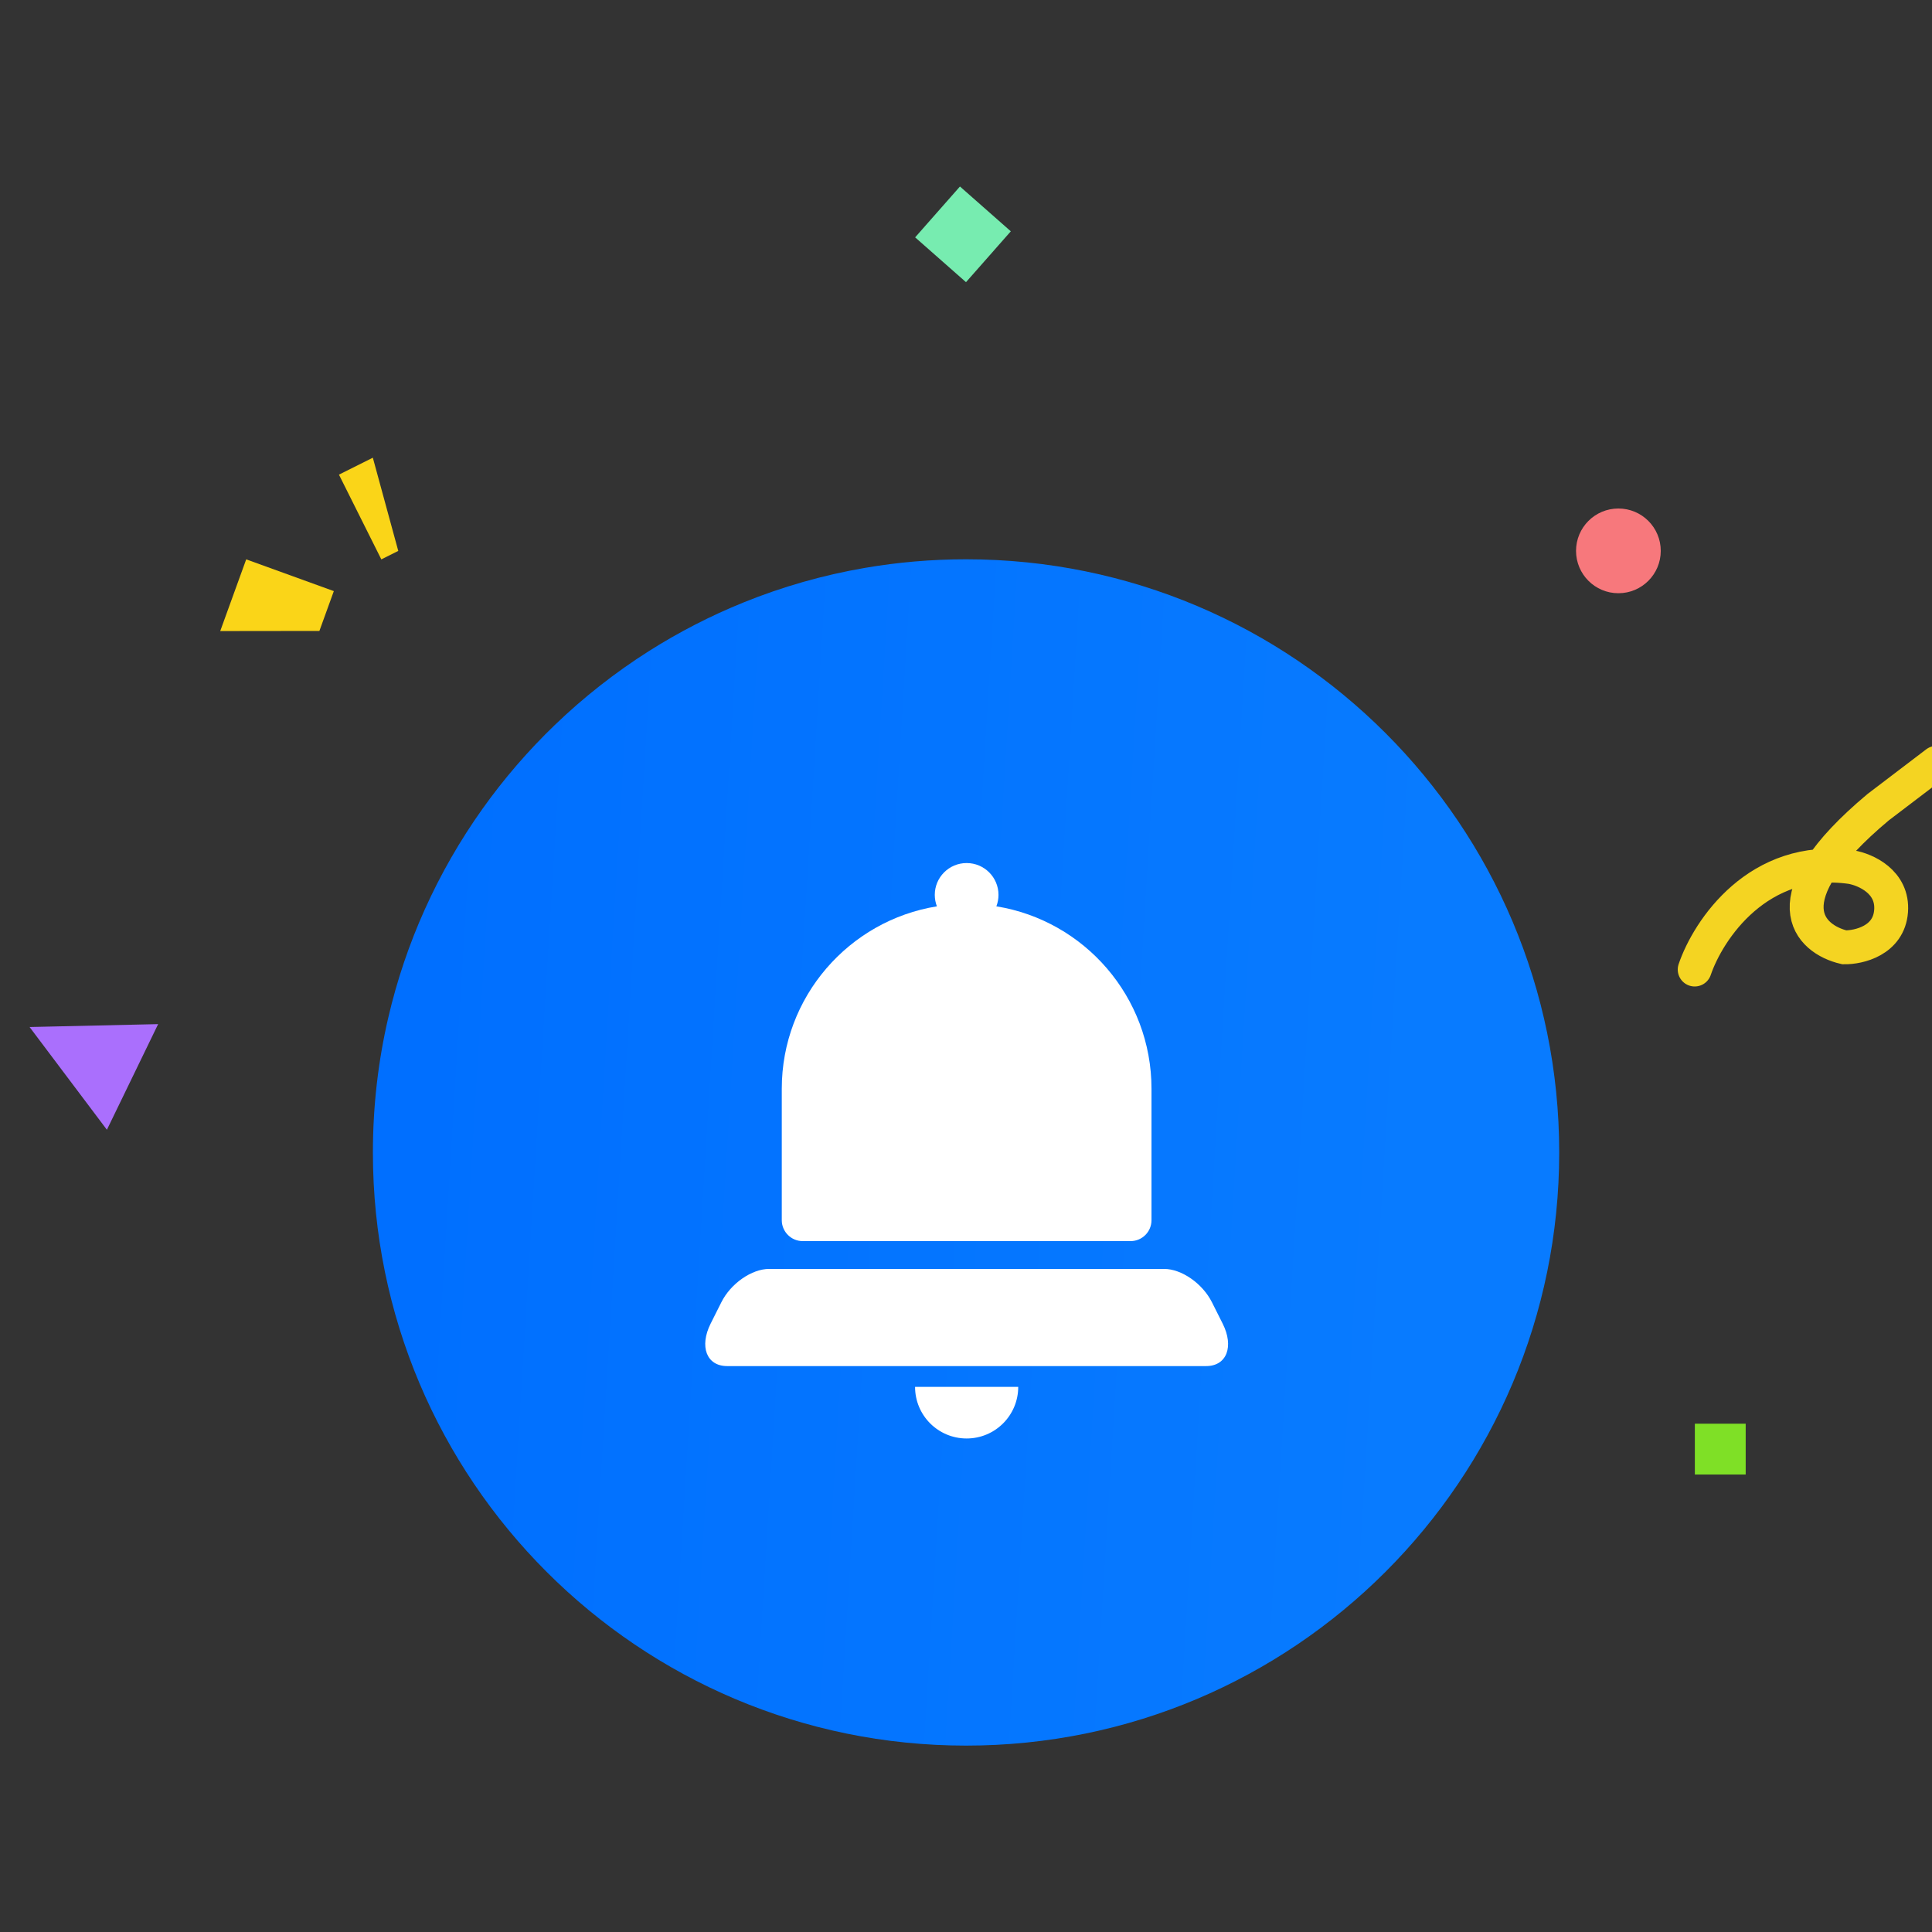 <svg width="94" height="94" viewBox="0 0 94 94" fill="none" xmlns="http://www.w3.org/2000/svg">
<rect x="0" y="0" width="94" height="94" fill="#333333" stroke="none"/>
<g clip-path="url(#clip0_211_11605)">
<path d="M10.715 30.704L11.979 27.215L16.242 28.76L15.54 30.698L10.715 30.704Z" fill="#FAD518"/>
<path d="M18.14 22.269L16.491 23.093L18.553 27.216L19.377 26.804L18.14 22.269Z" fill="#FAD518"/>
<path d="M1.439 49.969L7.694 49.828L5.201 54.968L1.439 49.969Z" fill="#AA6FFD"/>
<rect x="46.706" y="9.074" width="3.298" height="3.298" transform="rotate(41.386 46.706 9.074)" fill="#77ECB0"/>
<circle cx="78.742" cy="26.802" r="2.061" fill="#F7787C"/>
<rect x="82.462" y="69.269" width="2.473" height="2.473" fill="#7FE026"/>
<path d="M82.454 47.172C83.109 45.248 85.548 41.556 90.061 42.187C90.757 42.304 92.119 42.898 92.009 44.331C91.899 45.764 90.445 46.102 89.732 46.091C88.039 45.695 85.998 43.778 91.378 39.275L94.218 37.114" stroke="#F4D422" stroke-width="1.649" stroke-linecap="round"/>
<path d="M75.862 56.072C75.862 72.01 62.941 84.931 47.002 84.931C31.064 84.931 18.143 72.01 18.143 56.072C18.143 53.815 18.401 51.62 18.891 49.513C19.314 47.691 19.91 45.936 20.66 44.265C21.44 42.528 22.387 40.881 23.48 39.346C24.525 37.88 25.703 36.515 26.997 35.271C28.399 33.922 29.937 32.714 31.588 31.668C33.037 30.752 34.572 29.96 36.18 29.31C38.057 28.55 40.033 27.982 42.083 27.63C43.682 27.355 45.325 27.212 47.002 27.212C62.941 27.212 75.862 40.133 75.862 56.072Z" fill="url(#paint0_linear_211_11605)"/>
<path d="M39.053 60.385H55.009C55.569 60.385 56.025 59.931 56.025 59.369V52.972C56.025 48.497 52.756 44.788 48.478 44.097C48.544 43.925 48.581 43.734 48.581 43.541C48.581 42.684 47.888 41.991 47.031 41.991C46.175 41.991 45.481 42.684 45.481 43.541C45.481 43.738 45.519 43.925 45.584 44.097C41.306 44.788 38.037 48.5 38.037 52.972V59.369C38.037 59.928 38.494 60.385 39.053 60.385ZM47.031 69.988C48.419 69.988 49.541 68.863 49.541 67.478H44.522C44.522 68.866 45.644 69.988 47.031 69.988ZM59.491 64.406L58.969 63.366C58.506 62.438 57.478 61.738 56.641 61.738H37.422C36.584 61.738 35.556 62.438 35.094 63.366L34.572 64.406C34.025 65.503 34.366 66.466 35.381 66.466H58.681C59.697 66.466 60.041 65.503 59.491 64.406Z" fill="white"/>
</g>
<defs>
<linearGradient id="paint0_linear_211_11605" x1="21.647" y1="27.212" x2="71.013" y2="30.236" gradientUnits="userSpaceOnUse">
<stop stop-color="#006FFF"/>
<stop offset="1" stop-color="#087BFF"/>
</linearGradient>
<clipPath id="clip0_211_11605">
<rect width="94" height="94" fill="white"/>
</clipPath>
</defs>
</svg>
